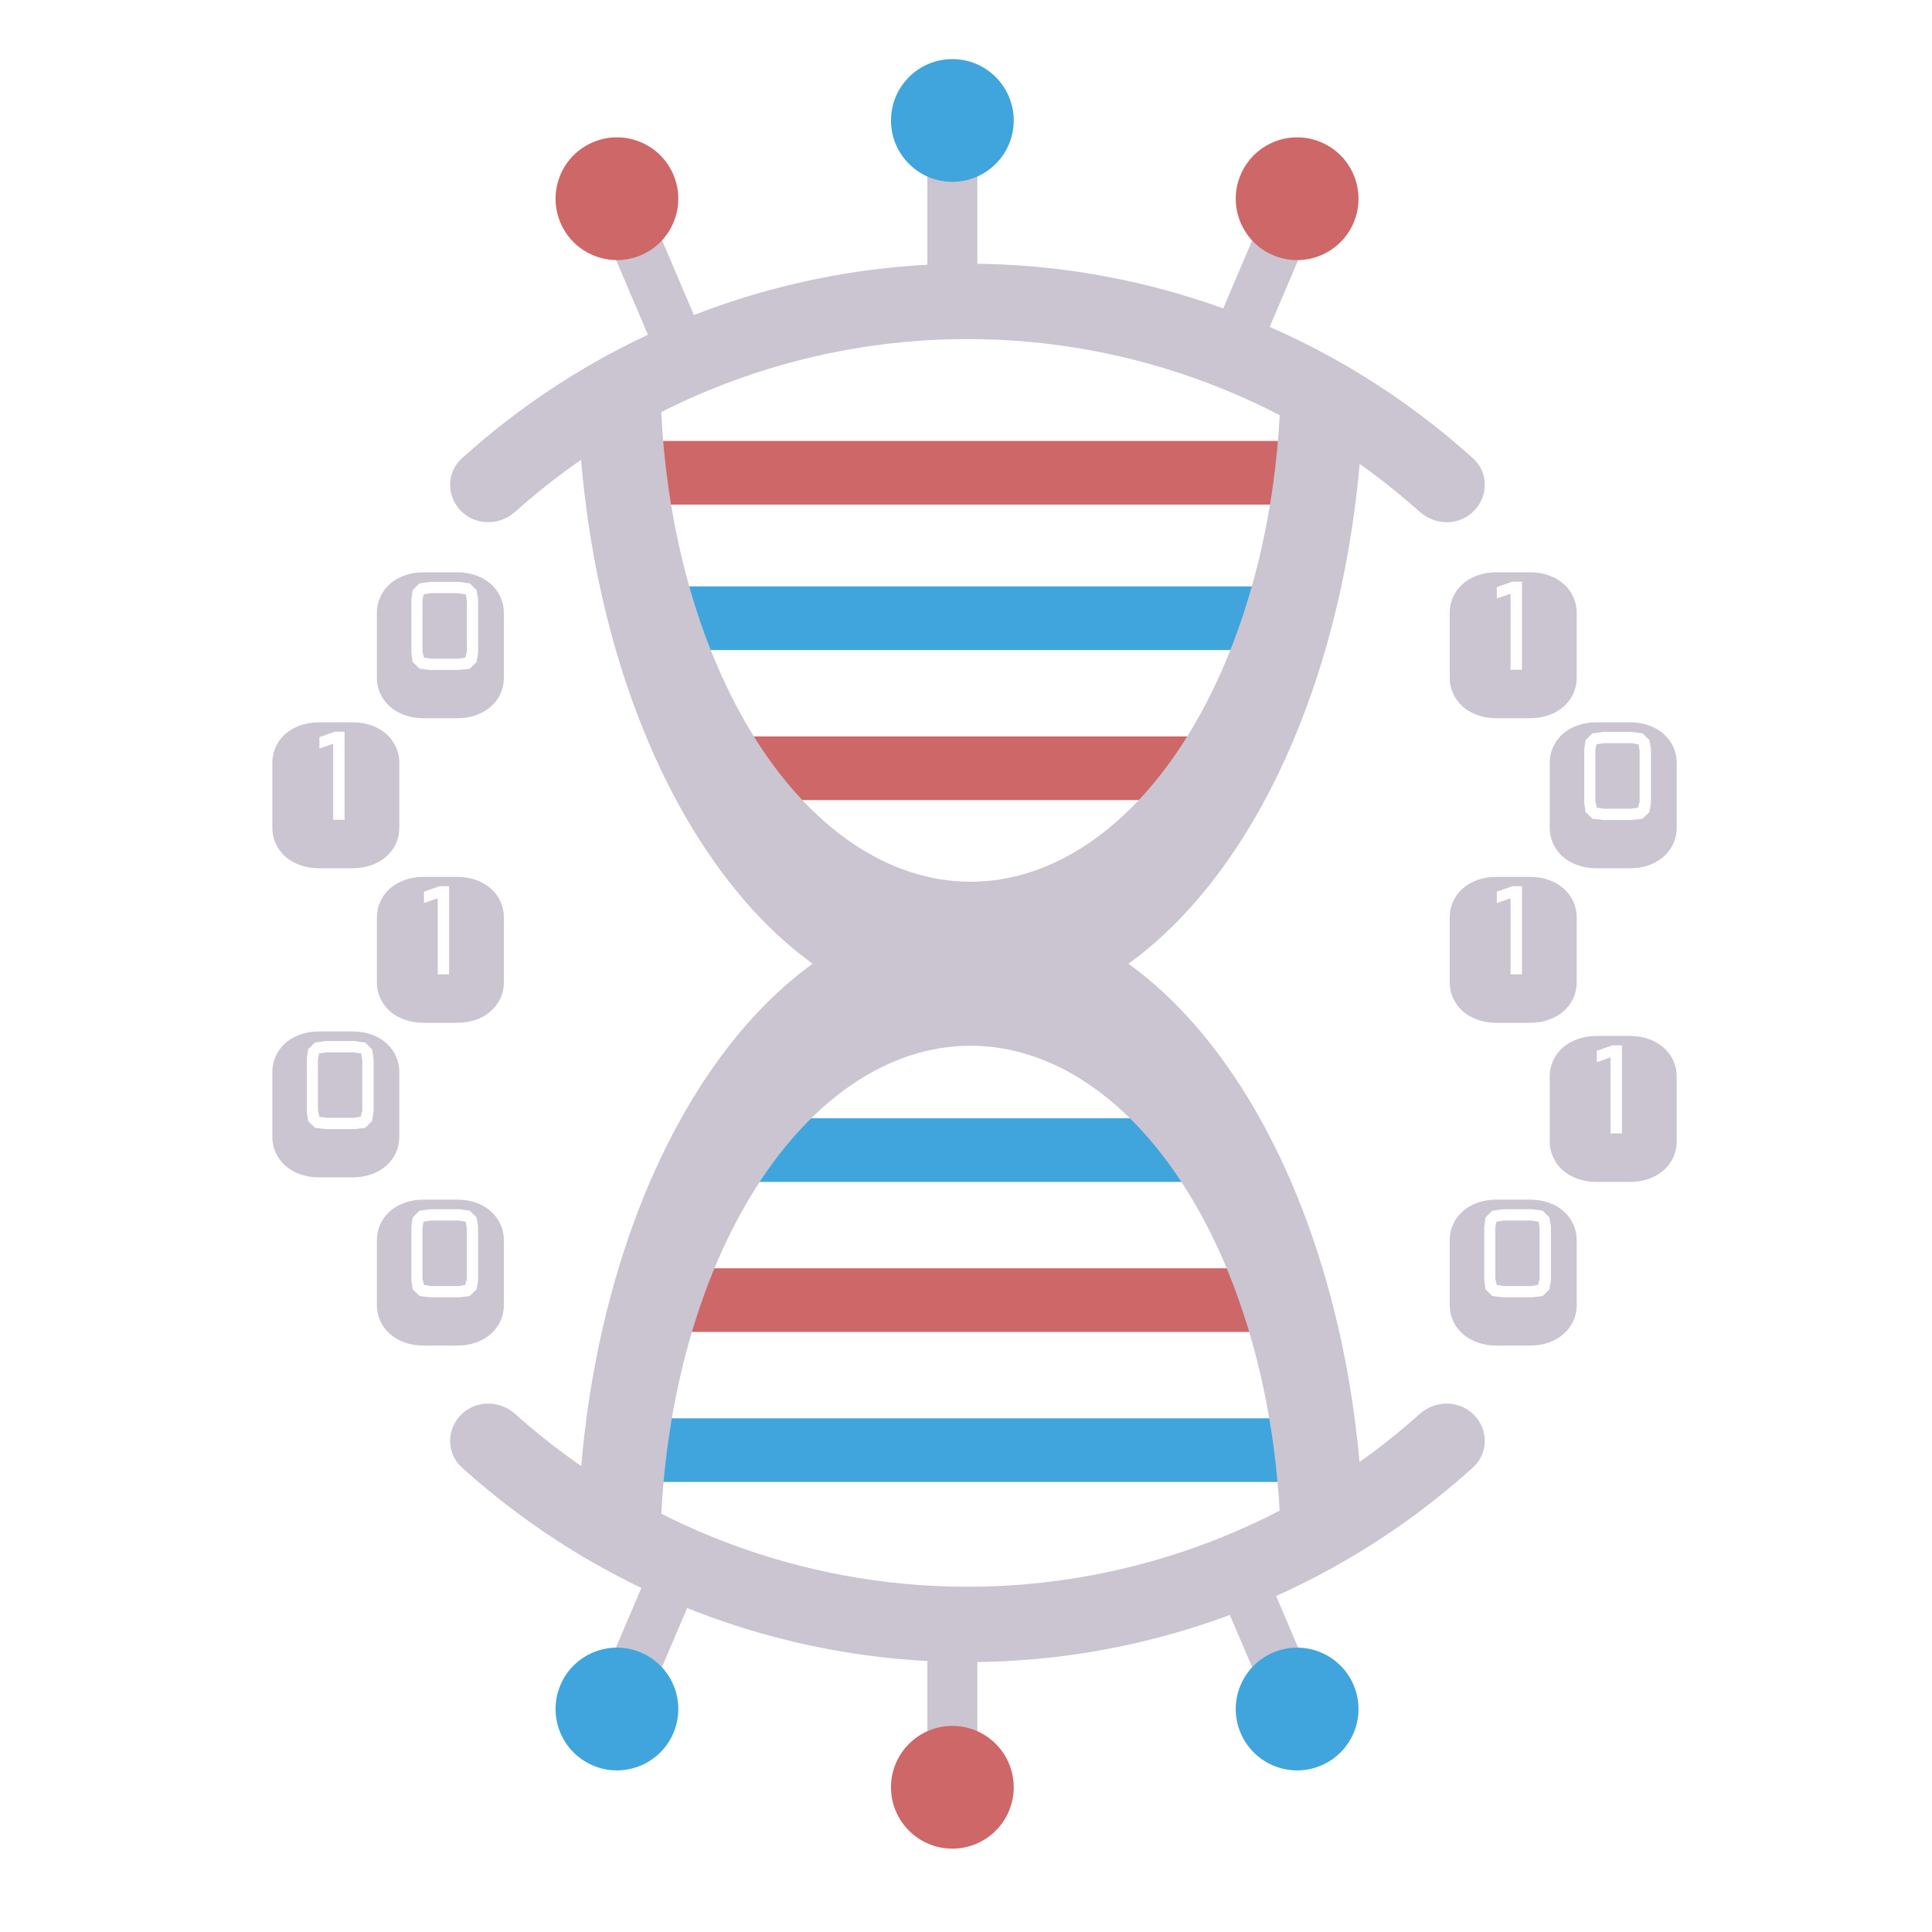 <svg width="425" height="425" viewBox="0 0 425 425" fill="none" xmlns="http://www.w3.org/2000/svg">
<g clip-path="url(#clip0_0_1)">
<rect x="133" y="97" width="161" height="14" fill="#CE6767"/>
<rect x="143" y="129" width="142" height="14" fill="#40A5DD"/>
<rect x="153" y="162" width="120" height="14" fill="#CE6767"/>
<rect x="153" y="246" width="120" height="14" fill="#40A5DD"/>
<rect x="142" y="279" width="142" height="14" fill="#CE6767"/>
<rect x="133" y="312" width="161" height="14" fill="#40A5DD"/>
<path d="M324.204 311.204C327.442 314.442 327.455 319.708 324.06 322.78C293.649 350.295 254.023 365.633 212.817 365.633C171.61 365.633 131.984 350.295 101.573 322.78C98.178 319.708 98.191 314.442 101.429 311.204C104.667 307.966 109.902 307.986 113.314 311.039C140.602 335.453 176.008 349.051 212.817 349.051C249.625 349.051 285.031 335.453 312.319 311.039C315.731 307.986 320.966 307.966 324.204 311.204Z" fill="#CAC5D1"/>
<path d="M324.204 112.429C327.442 109.191 327.455 103.925 324.06 100.853C293.649 73.338 254.023 58 212.817 58C171.61 58 131.984 73.338 101.573 100.853C98.178 103.925 98.191 109.191 101.429 112.429C104.667 115.667 109.902 115.647 113.314 112.594C140.602 88.18 176.008 74.582 212.817 74.582C249.625 74.582 285.031 88.18 312.319 112.594C315.731 115.647 320.966 115.667 324.204 112.429Z" fill="#CAC5D1"/>
<path d="M136.117 81.5C131.082 81.5 126.981 85.584 127.177 90.615C127.784 106.21 129.945 121.556 133.584 136.032C137.931 153.321 144.303 169.03 152.335 182.263C160.368 195.495 169.903 205.992 180.398 213.153C190.893 220.314 202.141 224 213.5 224C224.859 224 236.107 220.314 246.602 213.153C257.097 205.992 266.632 195.495 274.665 182.263C282.697 169.03 289.069 153.321 293.416 136.032C297.055 121.556 299.216 106.21 299.823 90.615C300.019 85.584 295.918 81.5 290.883 81.5C285.847 81.5 281.789 85.585 281.541 90.614C280.966 102.26 279.292 113.707 276.569 124.537C273.138 138.181 268.11 150.579 261.771 161.021C255.432 171.464 247.906 179.748 239.624 185.4C231.342 191.051 222.465 193.96 213.5 193.96C204.535 193.96 195.658 191.051 187.376 185.4C179.094 179.748 171.568 171.464 165.229 161.021C158.89 150.579 153.862 138.181 150.431 124.537C147.708 113.707 146.034 102.26 145.459 90.614C145.211 85.585 141.153 81.5 136.117 81.5Z" fill="#CAC5D1"/>
<path d="M136.117 342.5C131.082 342.5 126.981 338.416 127.177 333.385C127.784 317.79 129.945 302.444 133.584 287.968C137.931 270.679 144.303 254.97 152.335 241.737C160.368 228.505 169.903 218.008 180.398 210.847C190.893 203.686 202.141 200 213.5 200C224.859 200 236.107 203.686 246.602 210.847C257.097 218.008 266.632 228.505 274.665 241.737C282.697 254.97 289.069 270.679 293.416 287.968C297.055 302.444 299.216 317.79 299.823 333.385C300.019 338.416 295.918 342.5 290.883 342.5C285.847 342.5 281.789 338.415 281.541 333.386C280.966 321.74 279.292 310.293 276.569 299.463C273.138 285.819 268.11 273.421 261.771 262.979C255.432 252.536 247.906 244.252 239.624 238.6C231.342 232.949 222.465 230.04 213.5 230.04C204.535 230.04 195.658 232.949 187.376 238.6C179.094 244.252 171.568 252.536 165.229 262.979C158.89 273.421 153.862 285.819 150.431 299.463C147.708 310.293 146.034 321.74 145.459 333.386C145.211 338.415 141.153 342.5 136.117 342.5Z" fill="#CAC5D1"/>
<rect x="204" y="26" width="11" height="36" fill="#CAC5D1"/>
<circle cx="209.5" cy="26.5" r="13.5" fill="#40A5DD"/>
<rect x="130.458" y="45.314" width="11" height="36" transform="rotate(-23.091 130.458 45.314)" fill="#CAC5D1"/>
<circle cx="135.713" cy="43.713" r="13.5" transform="rotate(-23.091 135.713 43.713)" fill="#CE6767"/>
<rect width="11" height="36" transform="matrix(-0.92 -0.392 -0.392 0.92 290.597 45.41)" fill="#CAC5D1"/>
<circle cx="13.5" cy="13.5" r="13.5" transform="matrix(-0.92 -0.392 -0.392 0.92 303.054 36.589)" fill="#CE6767"/>
<rect width="11" height="36" transform="matrix(1 0 0 -1 204 393.663)" fill="#CAC5D1"/>
<circle cx="13.5" cy="13.5" r="13.5" transform="matrix(1 0 0 -1 196 406.663)" fill="#CE6767"/>
<rect width="11" height="36" transform="matrix(0.92 0.392 0.392 -0.92 130.458 374.253)" fill="#CAC5D1"/>
<circle cx="13.5" cy="13.5" r="13.5" transform="matrix(0.92 0.392 0.392 -0.92 118 383.074)" fill="#40A5DD"/>
<rect x="290.597" y="374.253" width="11" height="36" transform="rotate(156.909 290.597 374.253)" fill="#CAC5D1"/>
<circle cx="285.341" cy="375.95" r="13.5" transform="rotate(156.909 285.341 375.95)" fill="#40A5DD"/>
<path d="M100.484 125.891C102.062 125.891 103.492 126.125 104.773 126.594C106.055 127.062 107.141 127.703 108.031 128.516C108.938 129.328 109.633 130.281 110.117 131.375C110.602 132.453 110.844 133.602 110.844 134.82V149.07C110.844 150.289 110.602 151.445 110.117 152.539C109.633 153.617 108.938 154.562 108.031 155.375C107.141 156.188 106.055 156.828 104.773 157.297C103.492 157.766 102.062 158 100.484 158H93.266C91.688 158 90.258 157.766 88.977 157.297C87.695 156.828 86.602 156.188 85.695 155.375C84.805 154.562 84.117 153.617 83.633 152.539C83.148 151.445 82.906 150.289 82.906 149.07V134.82C82.906 133.602 83.148 132.453 83.633 131.375C84.117 130.281 84.805 129.328 85.695 128.516C86.602 127.703 87.695 127.062 88.977 126.594C90.258 126.125 91.688 125.891 93.266 125.891H100.484ZM105.172 131.797L104.844 129.828L103.344 128.328L100.953 128H94.672L92.258 128.328L90.781 129.828L90.5 131.797V143.609L90.781 145.625L92.305 147.102L94.672 147.383H100.953L103.344 147.102L104.844 145.625L105.172 143.609V131.797ZM102.336 144.664L100.812 144.898H94.812L93.266 144.664L92.938 143.258V132.031L93.172 130.742L94.812 130.484H100.812L102.453 130.742L102.688 132.125V143.352L102.336 144.664Z" fill="#CAC5D1"/>
<path d="M77.484 226.891C79.062 226.891 80.492 227.125 81.773 227.594C83.055 228.062 84.141 228.703 85.031 229.516C85.938 230.328 86.633 231.281 87.117 232.375C87.602 233.453 87.844 234.602 87.844 235.82V250.07C87.844 251.289 87.602 252.445 87.117 253.539C86.633 254.617 85.938 255.562 85.031 256.375C84.141 257.188 83.055 257.828 81.773 258.297C80.492 258.766 79.062 259 77.484 259H70.266C68.688 259 67.258 258.766 65.977 258.297C64.695 257.828 63.602 257.188 62.695 256.375C61.805 255.562 61.117 254.617 60.633 253.539C60.148 252.445 59.906 251.289 59.906 250.07V235.82C59.906 234.602 60.148 233.453 60.633 232.375C61.117 231.281 61.805 230.328 62.695 229.516C63.602 228.703 64.695 228.062 65.977 227.594C67.258 227.125 68.688 226.891 70.266 226.891H77.484ZM82.172 232.797L81.844 230.828L80.344 229.328L77.953 229H71.672L69.258 229.328L67.781 230.828L67.5 232.797V244.609L67.781 246.625L69.305 248.102L71.672 248.383H77.953L80.344 248.102L81.844 246.625L82.172 244.609V232.797ZM79.336 245.664L77.812 245.898H71.812L70.266 245.664L69.938 244.258V233.031L70.172 231.742L71.812 231.484H77.812L79.453 231.742L79.688 233.125V244.352L79.336 245.664Z" fill="#CAC5D1"/>
<path d="M100.484 263.891C102.062 263.891 103.492 264.125 104.773 264.594C106.055 265.062 107.141 265.703 108.031 266.516C108.938 267.328 109.633 268.281 110.117 269.375C110.602 270.453 110.844 271.602 110.844 272.82V287.07C110.844 288.289 110.602 289.445 110.117 290.539C109.633 291.617 108.938 292.562 108.031 293.375C107.141 294.188 106.055 294.828 104.773 295.297C103.492 295.766 102.062 296 100.484 296H93.266C91.688 296 90.258 295.766 88.977 295.297C87.695 294.828 86.602 294.188 85.695 293.375C84.805 292.562 84.117 291.617 83.633 290.539C83.148 289.445 82.906 288.289 82.906 287.07V272.82C82.906 271.602 83.148 270.453 83.633 269.375C84.117 268.281 84.805 267.328 85.695 266.516C86.602 265.703 87.695 265.062 88.977 264.594C90.258 264.125 91.688 263.891 93.266 263.891H100.484ZM105.172 269.797L104.844 267.828L103.344 266.328L100.953 266H94.672L92.258 266.328L90.781 267.828L90.5 269.797V281.609L90.781 283.625L92.305 285.102L94.672 285.383H100.953L103.344 285.102L104.844 283.625L105.172 281.609V269.797ZM102.336 282.664L100.812 282.898H94.812L93.266 282.664L92.938 281.258V270.031L93.172 268.742L94.812 268.484H100.812L102.453 268.742L102.688 270.125V281.352L102.336 282.664Z" fill="#CAC5D1"/>
<path d="M75.797 160.953H73.688L70.266 162.148V164.656L73.289 163.602V180.336H75.797V160.953ZM77.484 158.891C79.062 158.891 80.492 159.125 81.773 159.594C83.055 160.062 84.141 160.703 85.031 161.516C85.938 162.328 86.633 163.281 87.117 164.375C87.602 165.453 87.844 166.602 87.844 167.82V182.07C87.844 183.289 87.602 184.445 87.117 185.539C86.633 186.617 85.938 187.562 85.031 188.375C84.141 189.188 83.055 189.828 81.773 190.297C80.492 190.766 79.062 191 77.484 191H70.266C68.688 191 67.258 190.766 65.977 190.297C64.695 189.828 63.602 189.188 62.695 188.375C61.805 187.562 61.117 186.617 60.633 185.539C60.148 184.445 59.906 183.289 59.906 182.07V167.82C59.906 166.602 60.148 165.453 60.633 164.375C61.117 163.281 61.805 162.328 62.695 161.516C63.602 160.703 64.695 160.062 65.977 159.594C67.258 159.125 68.688 158.891 70.266 158.891H77.484Z" fill="#CAC5D1"/>
<path d="M98.797 194.953H96.688L93.266 196.148V198.656L96.289 197.602V214.336H98.797V194.953ZM100.484 192.891C102.062 192.891 103.492 193.125 104.773 193.594C106.055 194.062 107.141 194.703 108.031 195.516C108.938 196.328 109.633 197.281 110.117 198.375C110.602 199.453 110.844 200.602 110.844 201.82V216.07C110.844 217.289 110.602 218.445 110.117 219.539C109.633 220.617 108.938 221.562 108.031 222.375C107.141 223.188 106.055 223.828 104.773 224.297C103.492 224.766 102.062 225 100.484 225H93.266C91.688 225 90.258 224.766 88.977 224.297C87.695 223.828 86.602 223.188 85.695 222.375C84.805 221.562 84.117 220.617 83.633 219.539C83.148 218.445 82.906 217.289 82.906 216.07V201.82C82.906 200.602 83.148 199.453 83.633 198.375C84.117 197.281 84.805 196.328 85.695 195.516C86.602 194.703 87.695 194.062 88.977 193.594C90.258 193.125 91.688 192.891 93.266 192.891H100.484Z" fill="#CAC5D1"/>
<path d="M334.797 127.953H332.688L329.266 129.148V131.656L332.289 130.602V147.336H334.797V127.953ZM336.484 125.891C338.062 125.891 339.492 126.125 340.773 126.594C342.055 127.062 343.141 127.703 344.031 128.516C344.938 129.328 345.633 130.281 346.117 131.375C346.602 132.453 346.844 133.602 346.844 134.82V149.07C346.844 150.289 346.602 151.445 346.117 152.539C345.633 153.617 344.938 154.562 344.031 155.375C343.141 156.188 342.055 156.828 340.773 157.297C339.492 157.766 338.062 158 336.484 158H329.266C327.688 158 326.258 157.766 324.977 157.297C323.695 156.828 322.602 156.188 321.695 155.375C320.805 154.562 320.117 153.617 319.633 152.539C319.148 151.445 318.906 150.289 318.906 149.07V134.82C318.906 133.602 319.148 132.453 319.633 131.375C320.117 130.281 320.805 129.328 321.695 128.516C322.602 127.703 323.695 127.062 324.977 126.594C326.258 126.125 327.688 125.891 329.266 125.891H336.484Z" fill="#CAC5D1"/>
<path d="M356.797 229.953H354.688L351.266 231.148V233.656L354.289 232.602V249.336H356.797V229.953ZM358.484 227.891C360.062 227.891 361.492 228.125 362.773 228.594C364.055 229.062 365.141 229.703 366.031 230.516C366.938 231.328 367.633 232.281 368.117 233.375C368.602 234.453 368.844 235.602 368.844 236.82V251.07C368.844 252.289 368.602 253.445 368.117 254.539C367.633 255.617 366.938 256.562 366.031 257.375C365.141 258.188 364.055 258.828 362.773 259.297C361.492 259.766 360.062 260 358.484 260H351.266C349.688 260 348.258 259.766 346.977 259.297C345.695 258.828 344.602 258.188 343.695 257.375C342.805 256.562 342.117 255.617 341.633 254.539C341.148 253.445 340.906 252.289 340.906 251.07V236.82C340.906 235.602 341.148 234.453 341.633 233.375C342.117 232.281 342.805 231.328 343.695 230.516C344.602 229.703 345.695 229.062 346.977 228.594C348.258 228.125 349.688 227.891 351.266 227.891H358.484Z" fill="#CAC5D1"/>
<path d="M336.484 263.891C338.062 263.891 339.492 264.125 340.773 264.594C342.055 265.062 343.141 265.703 344.031 266.516C344.938 267.328 345.633 268.281 346.117 269.375C346.602 270.453 346.844 271.602 346.844 272.82V287.07C346.844 288.289 346.602 289.445 346.117 290.539C345.633 291.617 344.938 292.562 344.031 293.375C343.141 294.188 342.055 294.828 340.773 295.297C339.492 295.766 338.062 296 336.484 296H329.266C327.688 296 326.258 295.766 324.977 295.297C323.695 294.828 322.602 294.188 321.695 293.375C320.805 292.562 320.117 291.617 319.633 290.539C319.148 289.445 318.906 288.289 318.906 287.07V272.82C318.906 271.602 319.148 270.453 319.633 269.375C320.117 268.281 320.805 267.328 321.695 266.516C322.602 265.703 323.695 265.062 324.977 264.594C326.258 264.125 327.688 263.891 329.266 263.891H336.484ZM341.172 269.797L340.844 267.828L339.344 266.328L336.953 266H330.672L328.258 266.328L326.781 267.828L326.5 269.797V281.609L326.781 283.625L328.305 285.102L330.672 285.383H336.953L339.344 285.102L340.844 283.625L341.172 281.609V269.797ZM338.336 282.664L336.812 282.898H330.812L329.266 282.664L328.938 281.258V270.031L329.172 268.742L330.812 268.484H336.812L338.453 268.742L338.688 270.125V281.352L338.336 282.664Z" fill="#CAC5D1"/>
<path d="M358.484 158.891C360.062 158.891 361.492 159.125 362.773 159.594C364.055 160.062 365.141 160.703 366.031 161.516C366.938 162.328 367.633 163.281 368.117 164.375C368.602 165.453 368.844 166.602 368.844 167.82V182.07C368.844 183.289 368.602 184.445 368.117 185.539C367.633 186.617 366.938 187.562 366.031 188.375C365.141 189.188 364.055 189.828 362.773 190.297C361.492 190.766 360.062 191 358.484 191H351.266C349.688 191 348.258 190.766 346.977 190.297C345.695 189.828 344.602 189.188 343.695 188.375C342.805 187.562 342.117 186.617 341.633 185.539C341.148 184.445 340.906 183.289 340.906 182.07V167.82C340.906 166.602 341.148 165.453 341.633 164.375C342.117 163.281 342.805 162.328 343.695 161.516C344.602 160.703 345.695 160.062 346.977 159.594C348.258 159.125 349.688 158.891 351.266 158.891H358.484ZM363.172 164.797L362.844 162.828L361.344 161.328L358.953 161H352.672L350.258 161.328L348.781 162.828L348.5 164.797V176.609L348.781 178.625L350.305 180.102L352.672 180.383H358.953L361.344 180.102L362.844 178.625L363.172 176.609V164.797ZM360.336 177.664L358.812 177.898H352.812L351.266 177.664L350.938 176.258V165.031L351.172 163.742L352.812 163.484H358.812L360.453 163.742L360.688 165.125V176.352L360.336 177.664Z" fill="#CAC5D1"/>
<path d="M334.797 194.953H332.688L329.266 196.148V198.656L332.289 197.602V214.336H334.797V194.953ZM336.484 192.891C338.062 192.891 339.492 193.125 340.773 193.594C342.055 194.062 343.141 194.703 344.031 195.516C344.938 196.328 345.633 197.281 346.117 198.375C346.602 199.453 346.844 200.602 346.844 201.82V216.07C346.844 217.289 346.602 218.445 346.117 219.539C345.633 220.617 344.938 221.562 344.031 222.375C343.141 223.188 342.055 223.828 340.773 224.297C339.492 224.766 338.062 225 336.484 225H329.266C327.688 225 326.258 224.766 324.977 224.297C323.695 223.828 322.602 223.188 321.695 222.375C320.805 221.562 320.117 220.617 319.633 219.539C319.148 218.445 318.906 217.289 318.906 216.07V201.82C318.906 200.602 319.148 199.453 319.633 198.375C320.117 197.281 320.805 196.328 321.695 195.516C322.602 194.703 323.695 194.062 324.977 193.594C326.258 193.125 327.688 192.891 329.266 192.891H336.484Z" fill="#CAC5D1"/>
</g>
<defs>
<clipPath id="clip0_0_1">
<rect width="425" height="425" fill="white"/>
</clipPath>
</defs>
</svg>

